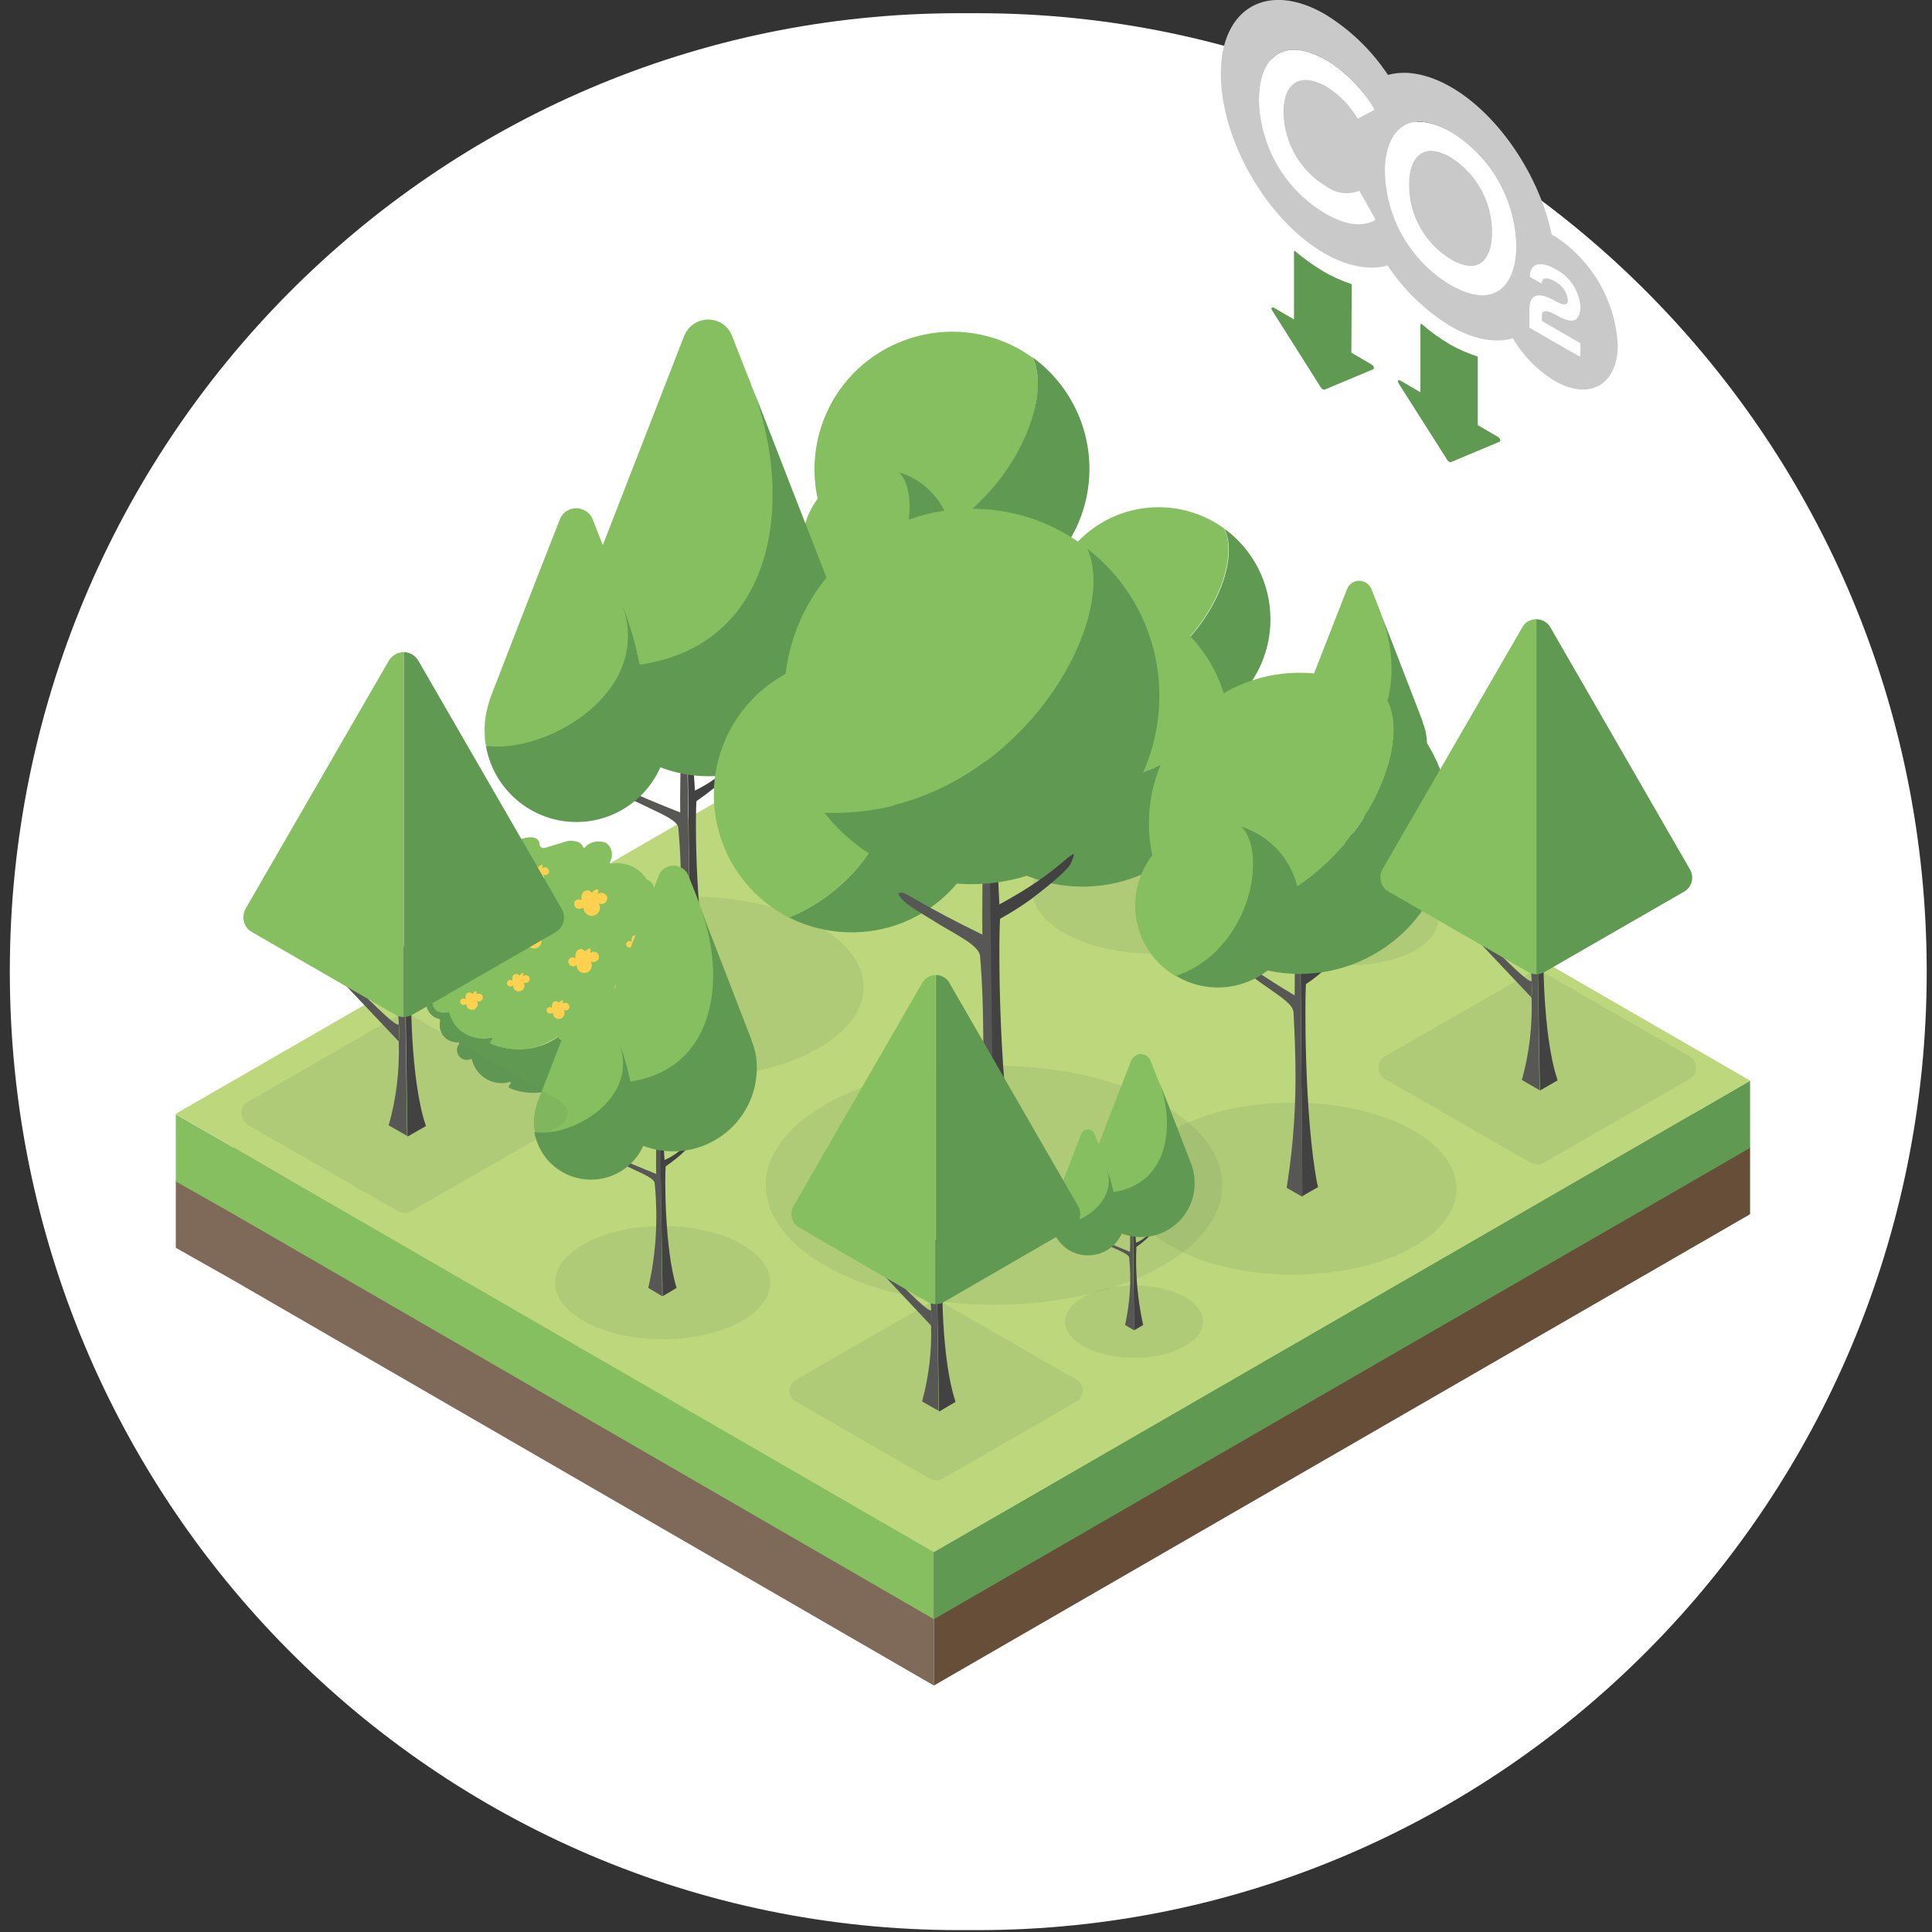 <?xml version="1.0" encoding="utf-8"?>
<!-- Generator: Adobe Illustrator 25.0.0, SVG Export Plug-In . SVG Version: 6.00 Build 0)  -->
<svg version="1.1" id="Layer_1" xmlns="http://www.w3.org/2000/svg" xmlns:xlink="http://www.w3.org/1999/xlink" x="0px" y="0px"
	 viewBox="0 0 512 512" style="enable-background:new 0 0 512 512;" xml:space="preserve">
<rect x="0" y="0" width="512" height="512" fill="#333333" stroke="none"/>
<style type="text/css">
	.st0{fill:#FFFFFF;}
	.st1{fill:#AF9175;}
	.st2{fill:none;}
	.st3{fill:#7F6959;}
	.st4{fill:#664E38;}
	.st5{fill:#9B806A;}
	.st6{opacity:0.22;}
	.st7{fill:#85BF5F;}
	.st8{fill:#5F9952;}
	.st9{fill:#BCD77C;}
	.st10{opacity:0.14;fill:#61825A;enable-background:new    ;}
	.st11{fill:#424242;}
	.st12{fill:#575756;}
	.st13{fill:#C9C9C9;}
	.st14{fill:#FFD150;}
	.st15{opacity:0.14;}
	.st16{fill:#61825A;}
</style>
<g id="grid">
</g>
<g id="inspiration">
</g>
<g>
	<g>
		<g>
			<path id="SVGID_1_" class="st0" d="M254.1,3.5h5c138.9,0,251.5,113.7,251.5,254l0,0c0,140.3-112.6,254-251.5,254h-5
				c-138.9,0-251.5-113.7-251.5-254l0,0C2.6,117.2,115.2,3.5,254.1,3.5z"/>
		</g>
	</g>
</g>
<g id="Group_558" transform="translate(18.09 0)">
	<path id="Path_980" class="st1" d="M229.7,422.3"/>
	<g id="Group_499" transform="translate(0 80.184)">
		<path id="Path_981" class="st2" d="M430.3,232.7l15.4-8.9L430.3,232.7z"/>
		<path id="Path_982" class="st3" d="M229.4,348.7L229.4,348.7l-170-98.2l0,0l-30.9-17.8v17.8l14.7,8.3l186.2,107.7V348.7z"/>
		<path id="Path_984" class="st4" d="M430.3,232.7l-200.9,116v17.8l216.3-124.9l0,0v-17.8L430.3,232.7L430.3,232.7z"/>
		<path id="Path_985" class="st5" d="M59.4,250.6L59.4,250.6l170,98.2l0,0l200.9-116l15.4-8.9l-200.9-116L28.5,232.7L59.4,250.6z"/>
		<g id="Group_498" class="st6">
			<path id="Path_986" class="st4" d="M59.4,250.6L59.4,250.6l170,98.2l0,0l200.9-116l15.4-8.9l-200.9-116L28.5,232.7L59.4,250.6z"
				/>
		</g>
	</g>
	<path id="Path_987" class="st1" d="M229.7,407.3"/>
	<g id="Group_503" transform="translate(0 73.102)">
		<path id="Path_988" class="st7" d="M229.4,338.1L229.4,338.1L59.4,240l-30.9-17.8V240l14.7,8.3L229.4,356V338.1z"/>
		<path id="Path_990" class="st8" d="M229.4,338.1V356l216.3-124.9l0,0v-17.8l-15.4,8.9L229.4,338.1z"/>
		<path id="Path_992" class="st9" d="M59.4,240l170,98.2l0,0l200.9-116l15.4-8.9l-200.9-116L28.5,222.1L59.4,240z"/>
		<path id="Path_993" class="st9" d="M59.4,240l170,98.2l0,0l200.9-116l15.4-8.9l-200.9-116L28.5,222.1L59.4,240z"/>
	</g>
	<g id="Group_507" transform="translate(65.912 40.066)">
		<ellipse id="Ellipse_48" class="st10" cx="166.7" cy="172.5" rx="39.6" ry="20.8"/>
		<g id="Group_506" transform="translate(0.628)">
			<path id="Path_996" class="st11" d="M168.4,174.3l3.8-2.2c0-0.2-0.1-0.5-0.1-0.7c-3.2-16.6-3-45.4-2.8-48.4c1.5-1,3-2.2,4.4-3.4
				l0.2-0.2c2.3-1.9,4.3-4.1,5.9-6.5c0,0,0.7-2,0.2-1.7c-0.3,0.2-1.9,2.2-5.2,5c-1.8,1.5-3.7,2.9-5.6,4.2v-0.1
				c-0.1-2.3-0.4-11.5-0.5-12.1c-0.1-0.3-0.4-0.5-0.7-0.5l0,0h-0.1"/>
			<path id="Path_997" class="st12" d="M167.8,107.6L167.8,107.6c-0.9,0-1,1-1.1,2.6c-0.1,2.2-0.2,12-0.1,15.6
				c-8.5-5.1-10-6.4-10.8-6.7c-0.1,0-0.2,0-0.3,0c-0.7-0.1-0.2,0.9,1,2.1c0.5,0.5,2.9,2.2,4,3c2.6,1.9,5.7,3.7,5.8,5.6
				c0,0.7,0.4,5.5,0.4,12.2v0.1c0.2,9.8-0.5,19.6-2,29.3c0,0.2-0.1,0.5-0.1,0.7l0,0l3.8,2.2"/>
			<g id="Group_505" transform="translate(1.286)">
				<path id="Path_998" class="st7" d="M138.6,107.9c-13-15.3-11.2-38.3,4.2-51.4c12.8-10.8,31.3-11.6,44.9-1.8
					C195,69.2,174.2,107.9,138.6,107.9z"/>
				<path id="Path_999" class="st8" d="M202.8,84.2c0,20.1-16.3,36.4-36.5,36.4c-10.6,0-20.6-4.6-27.5-12.6l-0.2-0.2
					c35.6,0,56.3-38.6,49.1-53.2C197.2,61.5,202.8,72.5,202.8,84.2z"/>
			</g>
			<path id="Path_1000" class="st7" d="M137.8,121.1c-9.4-5.6-12.6-17.7-7-27.1c4.6-7.9,14.1-11.5,22.8-8.9
				C159.9,91.3,156.1,114.8,137.8,121.1z"/>
			<path id="Path_1001" class="st8" d="M166.6,97.6c3.6,10.3-1.9,21.6-12.3,25.2c-5.4,1.9-11.4,1.3-16.4-1.6l-0.1-0.1
				c18.3-6.3,22.1-29.9,15.8-36C159.7,86.9,164.5,91.6,166.6,97.6z"/>
		</g>
	</g>
	<g id="Group_511" transform="translate(32.777 38.812)">
		<ellipse id="Ellipse_49" class="st10" cx="132.3" cy="222.8" rx="45.7" ry="24"/>
		<g id="Group_510">
			<path id="Path_1002" class="st12" d="M131.2,157.4c-1.4,0-1.5,1.1-1.6,2.7c-0.1,2.3-0.3,12.8-0.2,16.4c-13.6-5.4-16-6.9-17.2-7.1
				c-1.3-0.3-0.7,0.9,1.4,2.2c0.8,0.5,4.5,2.2,6.3,3.1c4.1,2,8.9,3.9,9,5.9c0.1,1.6,2.6,24.6-2.6,44.4l0,0l0,0l6,3.5"/>
			<path id="Path_1003" class="st11" d="M132.3,228.5l6-3.5c-5.2-17.3-4.9-48.3-4.6-51.5c13.8-9.6,12-13.5,11.6-13
				c0,0-2.8,5.7-12,10.2c-0.2-2.2-0.6-12.2-0.8-12.8s-1.2-0.5-1.2-0.5"/>
			<g id="Group_508" transform="translate(9.543)">
				<path id="Path_1004" class="st7" d="M92.3,137.5L92.3,137.5c-0.2-1.3-0.4-2.7-0.5-4c-0.2-4.5,0.4-9.1,1.9-13.4
					c0,0,0-0.1,0.1-0.2c0.3-0.8,0.6-1.5,0.9-2.3c3.2-8.3,14.2-36.5,26.2-67.4c1.4-3.5,5.3-5.2,8.8-3.9c1.8,0.7,3.2,2.1,3.9,3.9
					c1.7,4.3,3.3,8.6,5,12.7V63c4.7,12,10.3,31.1,8.4,44.4C143.3,132.4,123.3,148.2,92.3,137.5z"/>
				<path id="Path_1005" class="st8" d="M162.7,131.6c-0.1,19.6-16,35.4-35.5,35.3c-17.2-0.1-31.9-12.4-34.8-29.4l0,0
					c51.1,5.4,59.7-39.8,46.3-74.4c10,25.6,18.4,47.4,21.2,54.5c0.3,0.7,0.6,1.5,0.9,2.3c0,0.1,0.1,0.2,0.1,0.2l0,0
					C162,123.8,162.7,127.7,162.7,131.6z"/>
			</g>
			<g id="Group_509" transform="translate(0 20.032)">
				<path id="Path_1006" class="st7" d="M77.9,138.7L77.9,138.7c-0.2-0.9-0.3-1.8-0.3-2.8c-0.2-3.1,0.3-6.2,1.3-9.2v-0.1
					c0.2-0.5,0.4-1.1,0.6-1.6c2.2-5.7,9.7-25.1,18-46.2c0.9-2.4,3.7-3.6,6.1-2.6c1.2,0.5,2.2,1.4,2.6,2.6c1.2,3,2.3,5.9,3.4,8.7
					c0,0,0,0,0,0.1c3.2,8.3,7.1,21.4,5.8,30.5C112.9,135.3,99.2,146.1,77.9,138.7z"/>
				<path id="Path_1007" class="st8" d="M126.2,134.7c0,13.4-10.9,24.3-24.3,24.3c-11.9,0-22-8.6-24-20.2l0,0
					c15.8,2.3,45.1-14.3,35.9-38c6.9,17.6,3.2,20.9,10.4,24.4c0.5,0.2,0.4,1,0.6,1.6c0,0.1,0,0.1,0,0.1l0,0
					C125.7,129.3,126.2,132,126.2,134.7z"/>
			</g>
		</g>
	</g>
	<g id="Group_515" transform="translate(113.636 66.553)">
		<ellipse id="Ellipse_50" class="st10" cx="226.2" cy="177.1" rx="23.2" ry="12.1"/>
		<g id="Group_514">
			<path id="Path_1008" class="st12" d="M225.7,143.9c-0.7,0-0.8,0.6-0.8,1.4c0,1.2-0.1,6.5-0.1,8.3c-6.9-2.7-8.1-3.5-8.7-3.6
				s-0.3,0.4,0.7,1.1c0.4,0.3,2.3,1.1,3.2,1.6c2.1,1,4.5,2,4.6,3c0.8,7.5,0.3,15.1-1.3,22.5l0,0l3,1.7"/>
			<path id="Path_1009" class="st11" d="M226.2,180l3-1.7c-2.7-8.8-2.5-24.5-2.3-26.1c7-4.9,6.1-6.8,5.9-6.6
				c-1.5,2.3-3.6,4.1-6.1,5.2c-0.1-1.1-0.3-6.2-0.4-6.5c-0.1-0.3-0.6-0.3-0.6-0.3"/>
			<g id="Group_512" transform="translate(4.836)">
				<path id="Path_1010" class="st7" d="M206,133.8L206,133.8c-0.1-0.7-0.2-1.3-0.2-2c-0.1-2.3,0.2-4.6,0.9-6.8v-0.1
					c0.1-0.4,0.3-0.8,0.4-1.2c1.6-4.2,7.2-18.5,13.3-34.1c0.7-1.8,2.7-2.7,4.5-2c0.9,0.4,1.6,1.1,2,2c0.9,2.2,1.7,4.3,2.5,6.4
					c0,0,0,0,0,0.1c2.4,6.1,5.2,15.8,4.3,22.5C231.8,131.2,221.7,139.2,206,133.8z"/>
				<path id="Path_1011" class="st8" d="M241.6,130.8c0,9.9-8.1,17.9-18,17.9c-8.7,0-16.2-6.3-17.7-14.9l0,0
					c25.9,2.7,30.2-20.2,23.5-37.7c5.1,13,9.3,24,10.7,27.6c0.2,0.4,0.3,0.8,0.4,1.2v0.1l0,0C241.3,126.9,241.6,128.8,241.6,130.8z"
					/>
			</g>
			<g id="Group_513" transform="translate(0 10.151)">
				<path id="Path_1012" class="st7" d="M198.6,134.5L198.6,134.5c-0.1-0.5-0.1-0.9-0.2-1.4c-0.1-1.6,0.1-3.2,0.7-4.7c0,0,0,0,0-0.1
					c0.1-0.3,0.2-0.5,0.3-0.8c1.1-2.9,4.9-12.7,9.1-23.4c0.5-1.2,1.9-1.8,3.1-1.3c0.6,0.2,1.1,0.7,1.3,1.3c0.6,1.5,1.2,3,1.7,4.4
					l0,0c1.6,4.2,3.6,10.8,2.9,15.5C216.4,132.7,209.4,138.2,198.6,134.5z"/>
				<path id="Path_1013" class="st8" d="M223.1,132.4c0,6.8-5.5,12.3-12.3,12.3c-6,0-11.1-4.3-12.1-10.2l0,0
					c8,1.2,22.8-7.2,18.2-19.3c3.5,8.9,1.6,10.6,5.3,12.4c0.2,0.1,0.2,0.5,0.3,0.8v0.1l0,0C222.9,129.7,223.1,131,223.1,132.4z"/>
			</g>
		</g>
	</g>
	<g id="Group_518" transform="translate(90.938 58.731)">
		<ellipse id="Ellipse_51" class="st10" cx="196.7" cy="177.1" rx="32.2" ry="16.9"/>
		<g id="Group_517" transform="translate(0.51)">
			<path id="Path_1014" class="st11" d="M198.1,178.6l3.1-1.8c0-0.2-0.1-0.4-0.1-0.6c-2.6-13.5-2.4-36.9-2.2-39.3
				c1.2-0.8,2.4-1.8,3.5-2.7l0.2-0.2c1.8-1.5,3.5-3.3,4.8-5.3c0,0,0.6-1.6,0.2-1.4c-0.2,0.2-1.6,1.8-4.2,4c-1.4,1.2-3,2.3-4.6,3.4
				v-0.1c-0.1-1.9-0.3-9.4-0.4-9.8c-0.1-0.3-0.3-0.4-0.6-0.4l0,0h-0.1"/>
			<path id="Path_1015" class="st12" d="M197.6,124.3L197.6,124.3c-0.8,0-0.8,0.8-0.9,2.1c0,1.8-0.1,9.8-0.1,12.7
				c-6.9-4.1-8.1-5.2-8.8-5.5c-0.1,0-0.2,0-0.2,0c-0.6-0.1-0.2,0.7,0.8,1.7c0.4,0.4,2.3,1.7,3.3,2.4c2.1,1.5,4.6,3,4.7,4.6
				c0,0.6,0.3,4.4,0.4,9.9v0.1c0.1,8-0.4,16-1.6,23.9c0,0.2-0.1,0.4-0.1,0.6l0,0l3.1,1.8"/>
			<g id="Group_516" transform="translate(1.046)">
				<path id="Path_1016" class="st7" d="M173.9,124.6c-10.6-12.5-9.1-31.2,3.3-41.8c10.4-8.9,25.5-9.5,36.6-1.5
					C219.7,93.1,202.8,124.6,173.9,124.6z"/>
				<path id="Path_1017" class="st8" d="M226.1,105.4c0,16.4-13.3,29.6-29.6,29.6c-8.6,0-16.8-3.7-22.4-10.2l-0.1-0.2
					c28.9,0,45.8-31.4,39.9-43.2C221.5,86.9,226.1,95.8,226.1,105.4z"/>
			</g>
			<path id="Path_1018" class="st7" d="M173.2,135.4c-7.7-4.5-10.2-14.4-5.7-22.1c3.8-6.4,11.4-9.4,18.5-7.2
				C191.2,111.1,188.1,130.2,173.2,135.4z"/>
			<path id="Path_1019" class="st8" d="M196.6,116.2c2.9,8.4-1.6,17.6-10,20.5c-4.4,1.5-9.3,1.1-13.3-1.3l-0.1-0.1
				c14.9-5.1,18-24.3,12.9-29.3C191,107.5,195,111.3,196.6,116.2z"/>
		</g>
	</g>
	<g id="Group_526" transform="translate(110.858 0)">
		<g id="Group_525">
			<g id="Group_524">
				<g>
					<g id="Group_523">
						<g id="Group_522" transform="translate(0.077 4.859)">
							<g id="Group_521">
								<g id="Group_520">
									<g id="Group_519">
										<path id="Path_1020" class="st8" d="M214.1,61.6c-0.1,0-0.2,0.2-0.2,0.3v17.9l-5.3-3.1c-0.6-0.3-0.9,0.1-0.5,0.7L221,97.8
											c0.1,0.2,0.3,0.4,0.5,0.5c0.1,0.1,0.3,0.1,0.5,0.1l12.9-5.4c0.4-0.2,0.1-1-0.5-1.3l-5.3-3.1l0.1-17.9c0-0.1,0-0.2-0.1-0.3
											c-2.5-0.8-4.9-1.9-7.2-3.2C219.1,65.5,216.5,63.7,214.1,61.6"/>
										<path id="Path_1021" class="st8" d="M247.6,80.9c-0.1,0.1-0.2,0.2-0.2,0.3v17.9l-5.3-3.1c-0.6-0.3-0.9,0.1-0.5,0.7
											l12.9,20.3c0.1,0.2,0.3,0.4,0.5,0.5c0.1,0.1,0.3,0.1,0.5,0.1l12.9-5.4c0.4-0.2,0.1-1-0.5-1.3l-5.3-3.1V89.9
											c0-0.1,0-0.2-0.1-0.3c-2.5-0.8-5-1.9-7.3-3.2C252.5,84.8,250,83,247.6,80.9"/>
										<path id="Path_1022" class="st13" d="M255.5,36.8c-7.8-4.5-11.1,0.6-11.1,7c0,0.2,0,0.3,0,0.5c0,8,4.2,15.4,11.1,19.6
											c8,4.6,11-0.6,11.1-6.9c0-0.1,0-0.2,0-0.3C266.5,48.6,262.3,41.1,255.5,36.8"/>
										<path id="Path_1023" class="st13" d="M276.5,68.4c0-4,3.3-3.8,6.4-2.1c3.9,1.9,6.5,5.7,6.9,10c0,4.8-3.2,3.9-6.6,1.9
											c-1.4-0.8-3.6-1.7-3.6,0.4v1.6l10.2,5.9v3.3l-13.4-7.7v-5c0-4.4,3.5-3.7,6.7-1.8c1.2,0.7,3.5,1.8,3.5-0.4
											c-0.3-2.3-1.7-4.2-3.7-5.2c-1.6-0.9-3.3-1-3.3,0.7L276.5,68.4 M204.7,21.1c0.1-10.1,5.9-16.9,18-9.9
											c5.2,3.2,9.5,7.7,12.4,13.1l-4.3,2.3c-2-3.4-4.8-6.3-8.1-8.4c-8.1-4.7-11.7,0.2-11.7,6.6V25c0.1,8.2,4.5,15.7,11.6,19.9
											c2.5,1.7,5.7,2.1,8.5,1l4.3,7.6c-3.5,1.9-8,1.2-12.9-1.6c-10.9-6.3-17.6-17.8-17.9-30.4L204.7,21.1 M238,40.5
											c0-10.2,5.8-17.2,17.4-10.4c10.5,6.5,17,17.9,17.3,30.2c0,0.1,0,0.2,0,0.2c-0.1,10-5.5,16.9-17.4,10.1
											C244.8,64.3,238.2,52.9,238,40.5 M255.5,18.2c-6.3-3.6-12.1-4.5-16.7-3.2c-4.3-6.5-10-12-16.7-16.1
											c-15.2-8.8-27.6-1.7-27.6,15.8s12.2,38.8,27.5,47.6c6.3,3.6,12.1,4.5,16.7,3.2c4.3,6.5,10,12,16.7,16.1
											c6.2,3.6,11.9,4.5,16.5,3.2c2.7,4.6,6.5,8.5,11.1,11.3c9.2,5.3,16.7,1,16.7-9.5c-0.6-11.7-6.8-22.4-16.6-28.8
											c-0.3-0.2-0.6-0.3-0.9-0.5C279,41.9,268.3,25.6,255.5,18.2"/>
										<path id="Path_1024" class="st0" d="M222.7,11.2c-12.1-7-17.9-0.2-18,9.9v0.2c0.2,12.6,7,24.1,17.9,30.4
											c4.9,2.8,9.4,3.6,12.9,1.6l-4.3-7.6c-2.8,1.1-6,0.8-8.5-1c-7.1-4.1-11.5-11.7-11.6-19.9v-0.2c0-6.4,3.6-11.3,11.7-6.6
											c3.4,2.1,6.2,4.9,8.1,8.4l4.3-2.3C232.1,18.9,227.9,14.4,222.7,11.2"/>
										<path id="Path_1025" class="st0" d="M244.3,43.8c0-6.4,3.4-11.5,11.1-7c6.9,4.3,11,11.8,11,19.9c0,0.1,0,0.2,0,0.3
											c-0.1,6.3-3.1,11.5-11.1,6.9c-6.8-4.2-11-11.6-11.1-19.6C244.3,44.1,244.3,44,244.3,43.8 M255.5,30.1
											c-11.7-6.7-17.4,0.2-17.4,10.4c0.2,12.3,6.7,23.7,17.3,30.1c11.9,6.9,17.3-0.1,17.4-10.1c0-0.1,0-0.2,0-0.2
											C272.5,47.9,266,36.6,255.5,30.1"/>
										<path id="Path_1026" class="st0" d="M282.8,66.4c-3-1.7-6.3-1.9-6.4,2.1l3.1,1.8c0-1.7,1.7-1.7,3.3-0.7
											c2.1,1,3.5,2.9,3.7,5.2c0,2.2-2.3,1.1-3.5,0.4c-3.2-1.9-6.7-2.6-6.7,1.8v5l13.4,7.7v-3.3l-10.2-5.9v-1.6
											c0-2.1,2.2-1.2,3.6-0.4c3.5,2,6.6,2.9,6.6-1.9C289.3,72.1,286.7,68.3,282.8,66.4"/>
									</g>
								</g>
							</g>
						</g>
					</g>
				</g>
			</g>
		</g>
	</g>
	<g id="Group_528" transform="translate(26.537 93.752)">
		<g id="Group_527">
			<path id="Path_1028" class="st8" d="M132.9,176.2c-0.7,3.3-3.6,5.6-6.9,5.5c-0.2,0-0.3,0.1-0.3,0.2v0.1c0.7,2-0.3,4.1-2.3,4.8
				c-0.6,0.2-1.2,0.3-1.8,0.2c-0.1,0-0.3,0.1-0.3,0.2c-1.9,4.1-6.8,5.8-10.8,3.9c-0.1-0.1-0.2,0-0.3,0l-3,2.4
				c-0.1,0.1-0.3,0.1-0.4,0c0,0,0-0.1-0.1-0.1l-0.1-0.3c0-0.2-0.2-0.2-0.4-0.2h-0.1c-4.6,3.2-10.5,3.9-15.7,1.7
				c-0.1-0.1-0.2-0.2-0.2-0.4c0,0,0,0,0-0.1l0.5-0.7c0.1-0.1,0.1-0.3-0.1-0.4c-0.1,0-0.2-0.1-0.2,0c-4.3,1.2-8.7-1.4-9.9-5.7
				c0-0.1,0-0.2-0.1-0.2c0-0.2-0.2-0.3-0.3-0.2l0,0c-1.3,0.6-2.8,0-3.4-1.3c-0.4-0.9-0.3-1.9,0.3-2.6c0.1-0.1,0.1-0.3,0-0.4
				c-0.1,0-0.1-0.1-0.2-0.1c-2.6,0.1-4.8-1.8-4.9-4.4c0-0.5,0-0.9,0.1-1.4c0-0.2-0.1-0.3-0.2-0.4l0,0c-2.4-0.5-3.9-2.9-3.4-5.3
				c0.1-0.7,0.5-1.3,0.9-1.8c0.5,0.1,1,0.2,1.6,0.2c0.2,0,0.3,0.1,0.3,0.3c0,0.1,0,0.1-0.1,0.2c-1,1.2-0.8,3,0.5,4
				c0.8,0.7,2,0.8,2.9,0.4c0.2-0.1,0.3,0,0.4,0.2c0,0,0,0,0,0.1c1.1,4.8,5.9,7.7,10.7,6.6c0.1,0,0.2,0,0.3-0.1
				c0.2-0.1,0.3,0,0.4,0.2c0,0.1,0,0.2,0,0.3l-0.5,0.8c-0.1,0.1-0.1,0.3,0.1,0.5c0,0,0,0,0.1,0c5.7,2.4,12.3,1.7,17.4-1.9
				c0.1-0.1,0.3-0.1,0.4,0.1c0,0,0,0.1,0.1,0.1l0.1,0.4c0.1,0.2,0.2,0.3,0.4,0.2c0,0,0.1,0,0.1-0.1l3.4-2.7c0.1-0.1,0.2-0.1,0.3,0
				c4.5,2.1,9.8,0.2,12-4.3c0.1-0.1,0.2-0.2,0.3-0.2c2.3,0.3,4.4-1.3,4.7-3.5c0.1-0.7,0-1.3-0.2-2c-0.1-0.2,0-0.3,0.2-0.4h0.1
				c2.6,0.2,5-1.1,6.3-3.3c0.1,0.3,0.2,0.6,0.3,0.9C133,169.3,133.4,172.8,132.9,176.2z"/>
			<path id="Path_1029" class="st7" d="M128.1,156.8c-0.1,0.1-0.1,0.3,0,0.4c0.1,0.1,0.1,0.1,0.2,0.1c1.4-0.1,2.7,1,2.7,2.5
				c0.1,1-0.4,1.9-1.3,2.4c-0.1,0.1-0.2,0.3-0.1,0.4l0.1,0.1c0.9,0.6,1.5,1.5,1.8,2.6c-1.3,2.2-3.8,3.4-6.4,3.3
				c-0.2,0-0.3,0.1-0.4,0.3v0.1c0.8,2.2-0.4,4.6-2.6,5.3c-0.6,0.2-1.3,0.3-2,0.2c-0.1,0-0.3,0.1-0.3,0.2c-2.1,4.5-7.5,6.4-12,4.3
				c-0.1-0.1-0.2,0-0.3,0l-3.4,2.7c-0.1,0.1-0.3,0.1-0.5-0.1c0,0,0-0.1-0.1-0.1l-0.1-0.4c0-0.2-0.2-0.3-0.4-0.2c0,0-0.1,0-0.1,0.1
				c-5.1,3.6-11.6,4.3-17.4,1.9c-0.2-0.1-0.2-0.3-0.2-0.4c0,0,0,0,0-0.1l0.5-0.8c0.1-0.1,0.1-0.3-0.1-0.5c-0.1-0.1-0.2-0.1-0.3,0
				c-4.7,1.3-9.6-1.5-10.9-6.2c0-0.1,0-0.2-0.1-0.3c0-0.2-0.2-0.3-0.4-0.2c0,0,0,0-0.1,0c-1.4,0.6-3.1,0-3.7-1.4
				c-0.4-1-0.3-2.1,0.4-2.9c0.1-0.1,0.1-0.3,0-0.4c-0.1,0-0.1-0.1-0.2-0.1c-0.5,0-1.1,0-1.6-0.2c0.4-0.5,0.8-0.8,1.3-1.1
				c0.1-0.1,0.2-0.2,0.1-0.4l0,0c-1.3-2.5-2.1-5.2-2.2-8c-0.1-1.5,0.4-3.4,1.7-3.9c0.2,0,0.2-0.2,0.2-0.4c0,0,0,0,0-0.1
				c-0.9-1.2-1.6-2.6-2.2-4c-0.4-1.5,0.5-3,1.9-3.4c0.2,0,0.3-0.2,0.3-0.3v-0.1c-1.7-2.8-0.9-6.4,1.9-8.1c1.2-0.7,2.6-1,4-0.8
				c0.2,0,0.3-0.1,0.3-0.2c0-0.1,0-0.1,0-0.2c-0.4-0.7-0.1-1.6,0.6-1.9c0.5-0.2,1-0.2,1.5,0.1c0.1,0.1,0.3,0,0.4-0.1v-0.1
				c0.4-1.7,1.2-3.3,2.4-4.5c2.2-2,5.6-2.1,7.9-0.2c0.4,0.3,0.6,0.7,0.7,1.2c0.9-1.8,1.6-3.6,4.2-4.4c3.1-0.9,4.5,0,4.6,1.6
				c0,0.5,0.5,0.9,1,0.9c0.1,0,0.1,0,0.2,0l6.3-1.9c0.9-0.1,1.9,0,2.7,0.3c0.6,0.3,1.1,0.7,1.3,1.3c0,0.2,0.2,0.2,0.4,0.2
				c0.1,0,0.1-0.1,0.1-0.1c1.4-1.6,3.8-2,5.7-1.1c1.5,1.2,1.9,3.3,0.9,5c-0.1,0.1,0,0.3,0.1,0.4c0.1,0,0.1,0.1,0.2,0
				c3.7-0.6,7.4,1,9.4,4.1c0,0.1,0.1,0.1,0.1,0.1c0.4,0.2,0.8,0.4,1.1,0.7c0.5,0.5,0.8,1.3,0.9,2l0,0c0,0.9-0.4,1.8-1.1,2.4
				c-0.1,0.1-0.1,0.3,0,0.4c0,0.1,0.1,0.1,0.2,0.1c0.7,0.1,1.4,0.4,1.9,0.9c0.6,0.5,1.1,1.2,1.4,1.9c0.4,1.2,0.4,2.5,0,3.7
				c-0.2,0.6-0.4,1.1-0.7,1.7C130.2,154.6,129.2,155.8,128.1,156.8z"/>
			<path id="Path_1030" class="st14" d="M113.8,142c0.4,0.1,0,0.8,0,1.2c0.6-0.5,1.5-0.4,2.1,0.1c0.1,0.1,0.1,0.2,0.2,0.2
				c0.4,0.7,0.2,1.7-0.5,2.1c-0.5,0.3-1.1,0.3-1.6,0c0.7,1,0.4,2.3-0.6,3s-2.3,0.4-3-0.6c-0.3-0.4-0.4-0.9-0.4-1.3
				c-0.5,0.5-1.3,0.5-1.9,0.2c-0.6-0.4-0.7-1.2-0.4-1.8c0.4-0.5,1.2-0.7,1.7-0.3l0.1,0.1c-0.1-0.6-0.1-1.3,0.2-1.9
				c0.2-0.3,0.5-0.6,0.9-0.7c1-0.4,1.2,0.5,1.8,0.5C112.4,142.6,113.1,141.7,113.8,142z"/>
			<path id="Path_1031" class="st14" d="M98.5,151.2c0.3,0.1,0,0.7,0,1.1c0.6-0.5,1.4-0.4,2,0.1c0.1,0.1,0.1,0.1,0.1,0.2
				c0.4,0.7,0.2,1.5-0.5,1.9c-0.5,0.3-1,0.3-1.5,0c0.6,0.9,0.3,2.2-0.6,2.8s-2.2,0.3-2.8-0.6c-0.2-0.4-0.3-0.8-0.3-1.2
				c-0.5,0.4-1.2,0.5-1.7,0.1s-0.7-1.1-0.3-1.7c0.4-0.5,1.1-0.6,1.6-0.2c0,0,0.1,0,0.1,0.1c-0.1-0.6-0.1-1.2,0.2-1.8
				c0.2-0.3,0.5-0.6,0.8-0.7c0.9-0.3,1.1,0.5,1.7,0.5C97.2,151.8,98,150.9,98.5,151.2z"/>
			<path id="Path_1032" class="st14" d="M111.8,157.7c0.3,0.1,0,0.7,0,1.1c0.6-0.5,1.4-0.4,2,0.1c0.1,0.1,0.1,0.1,0.1,0.2
				c0.4,0.7,0.2,1.5-0.5,1.9c-0.5,0.3-1,0.3-1.5,0c0.6,0.9,0.3,2.2-0.6,2.8s-2.2,0.3-2.8-0.6c-0.2-0.4-0.3-0.8-0.3-1.2
				c-0.5,0.4-1.2,0.5-1.7,0.1s-0.7-1.1-0.3-1.7c0.4-0.5,1.1-0.6,1.6-0.2c0,0,0.1,0,0.1,0.1c-0.1-0.6-0.1-1.2,0.2-1.8
				c0.2-0.3,0.5-0.6,0.8-0.7c0.9-0.3,1.1,0.5,1.7,0.5C110.5,158.3,111.2,157.4,111.8,157.7z"/>
			<path id="Path_1033" class="st14" d="M99.1,135.5c0.2,0.1,0,0.5,0,0.8c0.4-0.3,1.1-0.3,1.5,0.1c0,0.1,0.1,0.1,0.1,0.2
				c0.3,0.5,0.2,1.1-0.3,1.4c-0.3,0.2-0.8,0.2-1.1,0c0.5,0.7,0.3,1.6-0.4,2.1c-0.7,0.5-1.6,0.3-2.1-0.4c-0.2-0.3-0.3-0.6-0.3-1
				c-0.4,0.3-0.9,0.4-1.3,0.1c-0.4-0.3-0.5-0.8-0.2-1.2s0.8-0.5,1.2-0.2c0,0,0,0,0.1,0.1c-0.1-0.4-0.1-0.9,0.1-1.3
				c0.1-0.2,0.3-0.4,0.6-0.5c0.7-0.2,0.8,0.4,1.3,0.3C98.1,135.9,98.7,135.3,99.1,135.5z"/>
			<path id="Path_1034" class="st14" d="M94,164.1c0.2,0.1,0,0.5,0,0.8c0.4-0.3,1.1-0.3,1.5,0.1c0,0.1,0.1,0.1,0.1,0.2
				c0.3,0.5,0.1,1.1-0.4,1.4c-0.3,0.2-0.8,0.2-1.1,0c0.5,0.7,0.3,1.6-0.4,2.1c-0.7,0.5-1.6,0.3-2.1-0.4c-0.2-0.3-0.3-0.6-0.2-0.9
				c-0.4,0.3-0.9,0.4-1.3,0.1c-0.4-0.3-0.5-0.8-0.2-1.2s0.8-0.5,1.2-0.2c0,0,0,0,0.1,0.1c-0.1-0.4-0.1-0.9,0.1-1.3
				c0.1-0.2,0.3-0.4,0.6-0.5c0.7-0.2,0.8,0.4,1.3,0.3C93.1,164.6,93.6,164,94,164.1z"/>
			<path id="Path_1035" class="st14" d="M81.6,169c0.2,0.1,0,0.5,0,0.8c0.4-0.3,1.1-0.3,1.5,0.1c0,0.1,0.1,0.1,0.1,0.2
				c0.3,0.5,0.1,1.1-0.4,1.4c-0.3,0.2-0.8,0.2-1.1,0c0.5,0.7,0.3,1.6-0.4,2.1c-0.7,0.5-1.6,0.3-2.1-0.4c-0.2-0.3-0.3-0.6-0.2-0.9
				c-0.4,0.3-0.9,0.4-1.3,0.1c-0.4-0.3-0.5-0.8-0.2-1.2s0.8-0.5,1.2-0.2c0,0,0,0,0.1,0.1c-0.1-0.4-0.1-0.9,0.1-1.3
				c0.1-0.2,0.3-0.4,0.6-0.5c0.7-0.2,0.8,0.4,1.3,0.3C80.7,169.5,81.2,168.8,81.6,169z"/>
			<path id="Path_1036" class="st14" d="M125.5,153.8c0.2,0.1,0,0.5,0,0.8c0.4-0.3,1.1-0.3,1.5,0.1c0,0.1,0.1,0.1,0.1,0.2
				c0.3,0.5,0.2,1.1-0.3,1.4c-0.3,0.2-0.8,0.2-1.1,0c0.5,0.7,0.3,1.6-0.4,2.1c-0.7,0.5-1.6,0.3-2.1-0.4c-0.2-0.3-0.3-0.6-0.2-0.9
				c-0.4,0.3-0.9,0.4-1.3,0.1c-0.4-0.3-0.5-0.8-0.2-1.2s0.8-0.5,1.2-0.2c0,0,0,0,0.1,0.1c-0.1-0.4-0.1-0.9,0.1-1.3
				c0.1-0.2,0.3-0.4,0.6-0.5c0.7-0.2,0.8,0.4,1.3,0.3C124.5,154.2,125,153.6,125.5,153.8z"/>
			<path id="Path_1037" class="st14" d="M122.4,165.3c0.2,0.1,0,0.5,0,0.8c0.4-0.3,1.1-0.3,1.5,0.1c0,0.1,0.1,0.1,0.1,0.2
				c0.3,0.5,0.2,1.1-0.3,1.4c-0.3,0.2-0.8,0.2-1.1,0c0.5,0.7,0.3,1.6-0.4,2.1c-0.7,0.5-1.6,0.3-2.1-0.4c-0.2-0.3-0.3-0.6-0.2-0.9
				c-0.4,0.3-0.9,0.4-1.3,0.1c-0.4-0.3-0.5-0.8-0.2-1.2s0.8-0.5,1.2-0.2c0,0,0,0,0.1,0.1c-0.1-0.4-0.1-0.9,0.1-1.3
				c0.1-0.2,0.3-0.4,0.6-0.5c0.7-0.2,0.8,0.4,1.3,0.3C121.5,165.7,122,165.1,122.4,165.3z"/>
			<path id="Path_1038" class="st14" d="M104.5,171.4c0.2,0.1,0,0.5,0,0.8c0.4-0.3,1.1-0.3,1.5,0.1c0,0.1,0.1,0.1,0.1,0.2
				c0.3,0.5,0.2,1.1-0.3,1.4c-0.3,0.2-0.8,0.2-1.1,0c0.5,0.7,0.3,1.6-0.4,2.1c-0.7,0.5-1.6,0.3-2.1-0.4c-0.2-0.3-0.3-0.6-0.3-1
				c-0.4,0.3-0.9,0.4-1.3,0.1c-0.4-0.3-0.5-0.8-0.2-1.2s0.8-0.5,1.2-0.2c0,0,0,0,0.1,0.1c-0.1-0.4-0.1-0.9,0.1-1.3
				c0.1-0.2,0.3-0.4,0.6-0.5c0.7-0.2,0.8,0.4,1.3,0.3C103.5,171.9,104,171.3,104.5,171.4z"/>
			<path id="Path_1039" class="st14" d="M85.9,144.1c0.3,0.1,0,0.7,0,1c0.6-0.4,1.4-0.4,1.9,0.1c0.1,0.1,0.1,0.1,0.1,0.2
				c0.4,0.6,0.2,1.5-0.4,1.9c-0.4,0.3-1,0.3-1.4,0c0.6,0.9,0.3,2.1-0.5,2.7c-0.9,0.6-2.1,0.3-2.7-0.5c-0.2-0.3-0.3-0.8-0.3-1.2
				c-0.5,0.4-1.2,0.5-1.7,0.1s-0.7-1.1-0.3-1.6c0.3-0.5,1-0.6,1.5-0.2c0,0,0.1,0,0.1,0.1c-0.1-0.6-0.1-1.2,0.2-1.7
				c0.2-0.3,0.4-0.5,0.7-0.7c0.9-0.3,1,0.5,1.6,0.4C84.6,144.6,85.3,143.9,85.9,144.1z"/>
			<path id="Path_1040" class="st14" d="M82,156.2c0.3,0.1,0,0.7,0,1c0.6-0.4,1.4-0.4,1.9,0.1c0.1,0.1,0.1,0.1,0.1,0.2
				c0.4,0.6,0.2,1.5-0.4,1.9c-0.4,0.3-1,0.3-1.4,0c0.6,0.9,0.3,2.1-0.5,2.7c-0.9,0.6-2.1,0.3-2.7-0.5c-0.2-0.4-0.3-0.8-0.3-1.2
				c-0.5,0.4-1.2,0.5-1.7,0.1s-0.7-1.1-0.3-1.6c0.3-0.5,1-0.6,1.5-0.2c0,0,0.1,0,0.1,0.1c-0.1-0.6-0.1-1.2,0.2-1.7
				c0.2-0.3,0.4-0.5,0.7-0.7c0.9-0.3,1,0.5,1.6,0.4C80.8,156.8,81.5,156,82,156.2z"/>
		</g>
	</g>
	<g id="Group_534" transform="translate(57.145 58.879)">
		<g id="Group_529" transform="translate(5.491 59.102)" class="st15">
			<ellipse id="Ellipse_52" class="st16" cx="182.7" cy="196.1" rx="60.5" ry="31.7"/>
		</g>
		<g id="Group_533">
			<g id="Group_530" transform="translate(23.416 8.633)">
				<path id="Path_1041" class="st7" d="M149,128.2c0-21.7,17.5-39.3,39.2-39.4c18.1,0,33.9,12.3,38.2,30
					C222.3,135.8,178.2,153.1,149,128.2z"/>
				<path id="Path_1042" class="st8" d="M218.3,153.6c-14.1,16.5-38.9,18.6-55.4,4.5c-8.7-7.4-13.8-18.2-13.9-29.6v-0.3
					c29.2,24.8,73.3,7.6,77.5-9.4C229.5,131.1,226.4,144,218.3,153.6z"/>
			</g>
			<g id="Group_531" transform="translate(0 15.771)">
				<path id="Path_1043" class="st7" d="M133.8,168.5c-17.9-9.2-25-31.1-15.9-49.1c7.7-15,24.5-22.8,40.9-18.9
					C171.1,111.2,166.7,154.9,133.8,168.5z"/>
				<path id="Path_1044" class="st8" d="M184.1,122.1c7.7,18.6-1.1,39.9-19.7,47.6c-9.8,4-20.8,3.6-30.3-1.1l-0.2-0.1
					c32.9-13.6,37.3-57.3,25-67.9C170.3,103.2,179.7,111.2,184.1,122.1z"/>
			</g>
			<path id="Path_1045" class="st12" d="M187.2,162.2h-0.1c-1.6,0-1.7,1.5-1.8,3.8c-0.1,3.2-0.3,17.6-0.2,22.8
				c-15.2-7.4-19.6-10.7-21.1-11.1c-0.2-0.1-0.4-0.1-0.5,0c-1.2-0.2-0.5,1.3,1.8,3.1c0.9,0.7,6.9,4.4,8.9,5.6
				c4.7,2.8,10.2,5.5,10.3,8.2c0.1,1,0.7,8,0.8,17.9v0.1c0.3,14.4-0.9,28.8-3.6,43c-0.1,0.4-0.2,0.7-0.2,1.1l0,0l6.8,4"/>
			<path id="Path_1046" class="st11" d="M188.2,260.6l6.8-4c-0.1-0.3-0.2-0.8-0.2-1.1c-5.7-24.3-5.4-66.5-5-70.9
				c2.7-1.5,5.3-3.1,7.8-4.9l0.4-0.3c4.5-3.4,9.8-7.7,10.6-9.6c0,0,1.3-2.9,0.4-2.4c-0.6,0.3-3.5,3.3-9.3,7.3
				c-3.2,2.2-6.6,4.2-10.1,6.1c0-0.1,0-0.1,0-0.2c-0.2-3.4-0.7-16.9-0.9-17.7s-1.4-0.7-1.4-0.7s0,0-0.1,0H187"/>
			<g id="Group_532" transform="translate(7.454)">
				<path id="Path_1047" class="st7" d="M135.8,156.4c-17-21.6-13.3-52.8,8.3-69.8c18-14.2,43.4-14.2,61.4-0.1
					C214.6,106.7,184.3,158.3,135.8,156.4z"/>
				<path id="Path_1048" class="st8" d="M224.5,127.6c-1.1,27.4-24.2,48.8-51.6,47.8c-14.4-0.6-27.9-7.4-36.9-18.6l-0.2-0.3
					c48.5,1.9,78.8-49.7,69.7-69.9C218.1,96.3,225.2,111.6,224.5,127.6z"/>
			</g>
		</g>
	</g>
	<g id="Group_537" transform="translate(101.216 76.297)">
		<ellipse id="Ellipse_53" class="st10" cx="223.3" cy="238.7" rx="43.4" ry="22.8"/>
		<g id="Group_536" transform="translate(0.688)">
			<path id="Path_1049" class="st11" d="M225.1,240.7l4.2-2.4c0-0.2-0.1-0.6-0.2-0.8c-3.5-18.2-3.3-49.8-3-53
				c1.7-1.1,3.3-2.4,4.8-3.7l0.3-0.2c2.5-2.1,4.7-4.5,6.5-7.2c0,0,0.8-2.2,0.2-1.8c-0.3,0.2-2.1,2.4-5.7,5.4c-2,1.6-4,3.2-6.1,4.6
				c0,0,0-0.1,0-0.2c-0.2-2.6-0.4-12.6-0.6-13.2c-0.1-0.4-0.5-0.6-0.8-0.6l0,0h-0.1"/>
			<path id="Path_1050" class="st12" d="M224.5,167.5L224.5,167.5c-1,0-1.1,1.1-1.2,2.9c-0.1,2.4-0.2,13.2-0.2,17.1
				c-9.3-5.6-10.9-7.1-11.8-7.3c-0.1,0-0.2-0.1-0.3,0c-0.7-0.2-0.3,1,1.1,2.4c0.5,0.5,3.2,2.4,4.4,3.2c2.9,2.1,6.2,4.1,6.3,6.2
				c0,0.8,0.4,6,0.5,13.4v0.1c0.2,10.8-0.5,21.5-2.2,32.2c0,0.3-0.1,0.6-0.1,0.8l0,0l4.2,2.4"/>
			<g id="Group_535" transform="translate(1.41)">
				<path id="Path_1051" class="st7" d="M192.6,167.8c-14.3-16.8-12.3-42,4.5-56.3c14-11.9,34.3-12.7,49.3-2
					C254.3,125.5,231.5,167.8,192.6,167.8z"/>
				<path id="Path_1052" class="st8" d="M262.9,141.9c0,22.1-17.9,39.9-39.9,39.9c-11.6,0-22.6-5-30.2-13.8l-0.2-0.2
					c39,0,61.7-42.4,53.8-58.3C256.7,117.1,262.9,129.1,262.9,141.9z"/>
			</g>
			<path id="Path_1053" class="st7" d="M191.6,182.4c-10.4-6.1-13.8-19.3-7.8-29.7c5.1-8.7,15.5-12.8,25.1-9.8
				C215.9,149.6,211.7,175.5,191.6,182.4z"/>
			<path id="Path_1054" class="st8" d="M223.2,156.6c3.9,11.3-2.1,23.7-13.4,27.6c-6,2.1-12.6,1.4-18-1.8l-0.1-0.1
				c20-6.9,24.2-32.7,17.3-39.5C215.6,144.9,220.9,150,223.2,156.6z"/>
		</g>
	</g>
	<g id="Group_541" transform="translate(92.963 116.744)">
		<ellipse id="Ellipse_54" class="st10" cx="189.5" cy="233.5" rx="18.3" ry="9.6"/>
		<g id="Group_540">
			<path id="Path_1055" class="st12" d="M189.1,207.3c-0.6,0-0.6,0.4-0.6,1.1c0,0.9-0.1,5.2-0.1,6.6c-5.5-2.2-6.4-2.7-6.9-2.9
				c-0.5-0.1-0.3,0.4,0.6,0.9c0.3,0.2,1.8,0.9,2.5,1.2c1.7,0.8,3.6,1.6,3.6,2.4c0.6,6,0.2,12-1.1,17.8l0,0l2.4,1.4"/>
			<path id="Path_1056" class="st11" d="M189.5,235.8l2.4-1.4c-1.5-6.8-2.1-13.7-1.8-20.7c5.5-3.9,4.8-5.4,4.7-5.2
				c-1.2,1.8-2.8,3.3-4.8,4.1c-0.1-0.9-0.2-4.9-0.3-5.1s-0.5-0.2-0.5-0.2"/>
			<g id="Group_538" transform="translate(3.832)">
				<path id="Path_1057" class="st7" d="M173.5,199.3L173.5,199.3c-0.1-0.5-0.2-1.1-0.2-1.6c-0.1-1.8,0.2-3.6,0.7-5.4c0,0,0,0,0-0.1
					c0.1-0.3,0.2-0.6,0.4-0.9c1.3-3.3,5.7-14.7,10.5-27c0.6-1.4,2.2-2.1,3.6-1.5c0.7,0.3,1.2,0.8,1.5,1.5c0.7,1.7,1.3,3.4,2,5.1l0,0
					c1.9,4.8,4.2,12.5,3.4,17.8C194,197.2,185.9,203.6,173.5,199.3z"/>
				<path id="Path_1058" class="st8" d="M201.7,196.9c0,7.9-6.4,14.2-14.2,14.2c-6.9,0-12.9-5-14-11.9l0,0c20.5,2.2,24-16,18.6-29.9
					c4,10.3,7.4,19,8.5,21.9c0.1,0.3,0.2,0.6,0.4,0.9v0.1l0,0C201.5,193.8,201.7,195.3,201.7,196.9z"/>
			</g>
			<g id="Group_539" transform="translate(0 8.044)">
				<path id="Path_1059" class="st7" d="M167.7,199.8L167.7,199.8c-0.1-0.4-0.1-0.7-0.1-1.1c-0.1-1.3,0.1-2.5,0.5-3.7v-0.1
					c0.1-0.2,0.2-0.4,0.2-0.6c0.9-2.3,3.9-10.1,7.2-18.6c0.4-1,1.5-1.4,2.4-1.1c0.5,0.2,0.9,0.6,1.1,1.1c0.5,1.2,0.9,2.4,1.4,3.5
					l0,0c1.7,3.9,2.5,8,2.3,12.2C181.8,198.4,176.2,202.7,167.7,199.8z"/>
				<path id="Path_1060" class="st8" d="M187.1,198.1c0,5.4-4.4,9.8-9.8,9.8c-4.8,0-8.8-3.4-9.6-8.1l0,0c6.3,0.9,18.1-5.7,14.4-15.3
					c2.7,7,1.3,8.4,4.2,9.8c0.2,0.1,0.2,0.4,0.2,0.6v0.1l0,0C186.9,196,187.1,197.1,187.1,198.1z"/>
			</g>
		</g>
	</g>
	<g id="Group_545" transform="translate(65.162 108.396)">
		<path id="Path_1061" class="st10" d="M127.6,257.3l35.6-20.5c1-0.6,2.3-0.6,3.3,0l35.6,20.5c1.6,0.9,2.1,2.9,1.2,4.5
			c-0.3,0.5-0.7,0.9-1.2,1.2l-35.6,20.5c-1,0.6-2.3,0.6-3.3,0L127.6,263c-1.6-0.9-2.1-2.9-1.2-4.5
			C126.7,258,127.1,257.6,127.6,257.3z"/>
		<g id="Group_544" transform="translate(0.196)">
			<path id="Path_1062" class="st12" d="M163.4,243l-12.6-13.4l1.4-0.8c0,0,11.2,11.8,11.2,9.9"/>
			<g id="Group_543">
				<path id="Path_1063" class="st12" d="M164.7,220.2L164.7,220.2c-1.1,0-1.2,0.7-1.3,1.7c-0.1,1.5-0.2,6.6-0.2,9
					c-4.6-2.1-8.6-5.2-11.8-9.2c-0.8-0.1-3.8-1.2-2.4-0.4c4.3,4.6,8.9,8.9,13.8,12.8c0.5,3,0.7,6,0.5,9l0,0
					c0.2,6.6-0.6,13.2-2.3,19.6c-0.1,0.2,0,0.1-0.1,0.3l4.4,2.5"/>
				<path id="Path_1064" class="st11" d="M165.4,265.7l4.4-2.6c-0.1-0.1-0.1-0.1-0.1-0.3c-3.7-11.1-3.6-32.2-3.3-34.2
					c0.7-0.3-0.4-7.7-0.6-8.1c-0.2-0.4-0.9-0.3-0.9-0.3h-0.2"/>
				<g id="Group_542">
					<path id="Path_1065" class="st8" d="M200.8,216.9l-34.2,19.8c-0.6,0.4-1.3,0.5-2,0.5V150c1.5,0,2.8,0.8,3.5,2l34.2,59.3
						C203.4,213.3,202.7,215.8,200.8,216.9z"/>
					<path id="Path_1066" class="st7" d="M164.5,150v87.2c-0.7,0-1.4-0.2-2-0.5l-34.2-19.8c-1.9-1.1-2.6-3.6-1.5-5.6L161,152
						C161.7,150.8,163.1,150,164.5,150z"/>
				</g>
			</g>
		</g>
	</g>
	<g id="Group_549" transform="translate(38.013 96.811)">
		<ellipse id="Ellipse_55" class="st10" cx="119.5" cy="243.1" rx="28.5" ry="15"/>
		<g id="Group_548">
			<path id="Path_1067" class="st12" d="M118.9,202.3c-0.9,0-1,0.7-1,1.7c-0.1,1.5-0.2,8-0.1,10.3c-8.5-3.4-10-4.3-10.8-4.5
				s-0.4,0.5,0.9,1.4c0.5,0.3,2.8,1.4,3.9,1.9c2.6,1.2,5.6,2.5,5.6,3.7c0.9,9.3,0.4,18.6-1.7,27.7l0,0l3.7,2.2"/>
			<path id="Path_1068" class="st11" d="M119.5,246.7l3.7-2.2c-3.3-10.8-3.1-30.2-2.9-32.2c8.6-6,7.5-8.4,7.2-8.1
				c-1.8,2.8-4.4,5.1-7.5,6.4c-0.1-1.4-0.4-7.6-0.5-8s-0.7-0.3-0.7-0.3"/>
			<g id="Group_546" transform="translate(5.958)">
				<path id="Path_1069" class="st7" d="M94.6,189.8L94.6,189.8c-0.1-0.8-0.2-1.7-0.3-2.5c-0.1-2.8,0.2-5.7,1.2-8.4v-0.1
					c0.2-0.5,0.4-1,0.6-1.4c2-5.2,8.8-22.8,16.4-42.1c0.8-2.2,3.3-3.3,5.5-2.4c1.1,0.4,2,1.3,2.4,2.4c1.1,2.7,2.1,5.3,3.1,7.9
					c0,0,0,0,0,0.1c2.9,7.5,6.5,19.4,5.2,27.7C126.5,186.7,113.9,196.5,94.6,189.8z"/>
				<path id="Path_1070" class="st8" d="M138.5,186.2c0,12.2-9.9,22.1-22.2,22.1c-10.8,0-19.9-7.8-21.8-18.4l0,0
					c31.9,3.4,37.3-24.9,28.9-46.5c6.2,16,11.5,29.6,13.2,34.1c0.2,0.5,0.4,0.9,0.5,1.4c0,0.1,0,0.1,0,0.1l0,0
					C138.1,181.3,138.5,183.7,138.5,186.2z"/>
			</g>
			<g id="Group_547" transform="translate(0 12.508)">
				<path id="Path_1071" class="st7" d="M85.6,190.6L85.6,190.6c-0.1-0.6-0.2-1.1-0.2-1.7c-0.1-1.9,0.2-3.9,0.8-5.7c0,0,0,0,0-0.1
					c0.1-0.3,0.2-0.7,0.4-1c1.4-3.6,6.1-15.7,11.2-28.9c0.6-1.5,2.3-2.2,3.8-1.7c0.8,0.3,1.4,0.9,1.7,1.7c0.7,1.8,1.4,3.7,2.1,5.4
					l0,0c2,5.2,4.4,13.3,3.6,19C107.4,188.5,98.9,195.2,85.6,190.6z"/>
				<path id="Path_1072" class="st8" d="M115.7,188.1c0,8.4-6.8,15.2-15.2,15.2c-7.4,0-13.7-5.3-15-12.6l0,0
					c9.9,1.5,28.2-8.9,22.4-23.8c4.3,11,2,13.1,6.5,15.2c0.3,0.1,0.2,0.6,0.4,1v0.1l0,0C115.4,184.8,115.7,186.4,115.7,188.1z"/>
			</g>
		</g>
	</g>
	<g id="Group_553" transform="translate(6.975 74.116)">
		<path id="Path_1073" class="st10" d="M40.8,217.8L80.3,195c1.1-0.7,2.5-0.7,3.7,0l39.5,22.7c1.7,1,2.4,3.2,1.4,5
			c-0.3,0.6-0.8,1-1.4,1.4L84,246.8c-1.1,0.7-2.5,0.7-3.7,0l-39.5-22.7c-1.7-1-2.4-3.2-1.4-5C39.7,218.5,40.2,218.1,40.8,217.8z"/>
		<g id="Group_552" transform="translate(0.217)">
			<path id="Path_1074" class="st12" d="M80.4,201.9l-14-14.8l1.6-0.9c0,0,12.4,13.1,12.4,11"/>
			<g id="Group_551">
				<path id="Path_1075" class="st12" d="M81.9,176.6L81.9,176.6c-1.2,0-1.3,0.8-1.4,1.9c-0.1,1.6-0.3,7.3-0.2,10
					c-5.1-2.3-9.6-5.8-13.1-10.2c-0.9-0.1-4.3-1.3-2.7-0.4c4.8,5.1,9.9,9.8,15.4,14.2c0.5,3.3,0.7,6.7,0.5,10l0,0
					c0.2,7.3-0.6,14.7-2.6,21.7c-0.1,0.2,0,0.2-0.1,0.3l4.9,2.8"/>
				<path id="Path_1076" class="st11" d="M82.7,227.1l4.9-2.8c-0.1-0.2-0.1-0.2-0.1-0.3c-4.1-12.3-4-35.7-3.7-37.9
					c0.8-0.3-0.5-8.5-0.7-8.9s-1-0.4-1-0.4l0,0H82"/>
				<g id="Group_550">
					<path id="Path_1077" class="st8" d="M122,172.9l-38,21.9c-0.7,0.4-1.5,0.6-2.3,0.6V98.7c1.6,0,3.1,0.9,3.9,2.3l38,65.8
						C124.8,168.9,124.1,171.7,122,172.9z"/>
					<path id="Path_1078" class="st7" d="M81.7,98.7v96.7c-0.8,0-1.6-0.2-2.2-0.6l-38-21.9c-2.2-1.2-2.9-4-1.7-6.2l38-65.8
						C78.6,99.6,80.1,98.7,81.7,98.7z"/>
				</g>
			</g>
		</g>
	</g>
	<g id="Group_557" transform="translate(127.695 70.604)">
		<path id="Path_1079" class="st10" d="M221.3,209.3l38.5-22.1c1.1-0.6,2.5-0.6,3.6,0l38.5,22.1c1.7,1,2.3,3.1,1.3,4.8
			c-0.3,0.5-0.8,1-1.3,1.3l-38.5,22.1c-1.1,0.6-2.5,0.6-3.6,0l-38.5-22.1c-1.7-1-2.3-3.1-1.3-4.8
			C220.3,210.1,220.7,209.6,221.3,209.3z"/>
		<g id="Group_556" transform="translate(0.211)">
			<path id="Path_1080" class="st12" d="M259.9,193.8l-13.6-14.4l1.5-0.9c0,0,12.1,12.7,12.1,10.7"/>
			<g id="Group_555">
				<path id="Path_1081" class="st12" d="M261.3,169.3L261.3,169.3c-1.2,0-1.3,0.7-1.4,1.9c-0.1,1.6-0.3,7.1-0.2,9.7
					c-5-2.3-9.3-5.7-12.7-9.9c-0.9-0.1-4.2-1.3-2.6-0.4c4.6,5,9.6,9.6,15,13.8c0.5,3.2,0.7,6.5,0.5,9.7l0,0
					c0.2,7.1-0.6,14.3-2.5,21.2c-0.1,0.2,0,0.2-0.1,0.3l4.7,2.7"/>
				<path id="Path_1082" class="st11" d="M262.1,218.4l4.7-2.7c-0.1-0.2-0.1-0.1-0.1-0.3c-4-12-3.8-34.8-3.6-36.9
					c0.8-0.3-0.5-8.3-0.6-8.7s-1-0.4-1-0.4h-0.2"/>
				<g id="Group_554">
					<path id="Path_1083" class="st8" d="M300.3,165.7l-37,21.3c-0.7,0.4-1.4,0.6-2.2,0.6V93.5c1.6,0,3,0.8,3.8,2.2l36.9,64
						C303.1,161.8,302.4,164.5,300.3,165.7z"/>
					<path id="Path_1084" class="st7" d="M261.2,93.5v94.1c-0.8,0-1.5-0.2-2.2-0.6l-37-21.3c-2.1-1.2-2.8-3.9-1.6-6l37-64
						C258.1,94.3,259.6,93.5,261.2,93.5z"/>
				</g>
			</g>
		</g>
	</g>
</g>
</svg>
